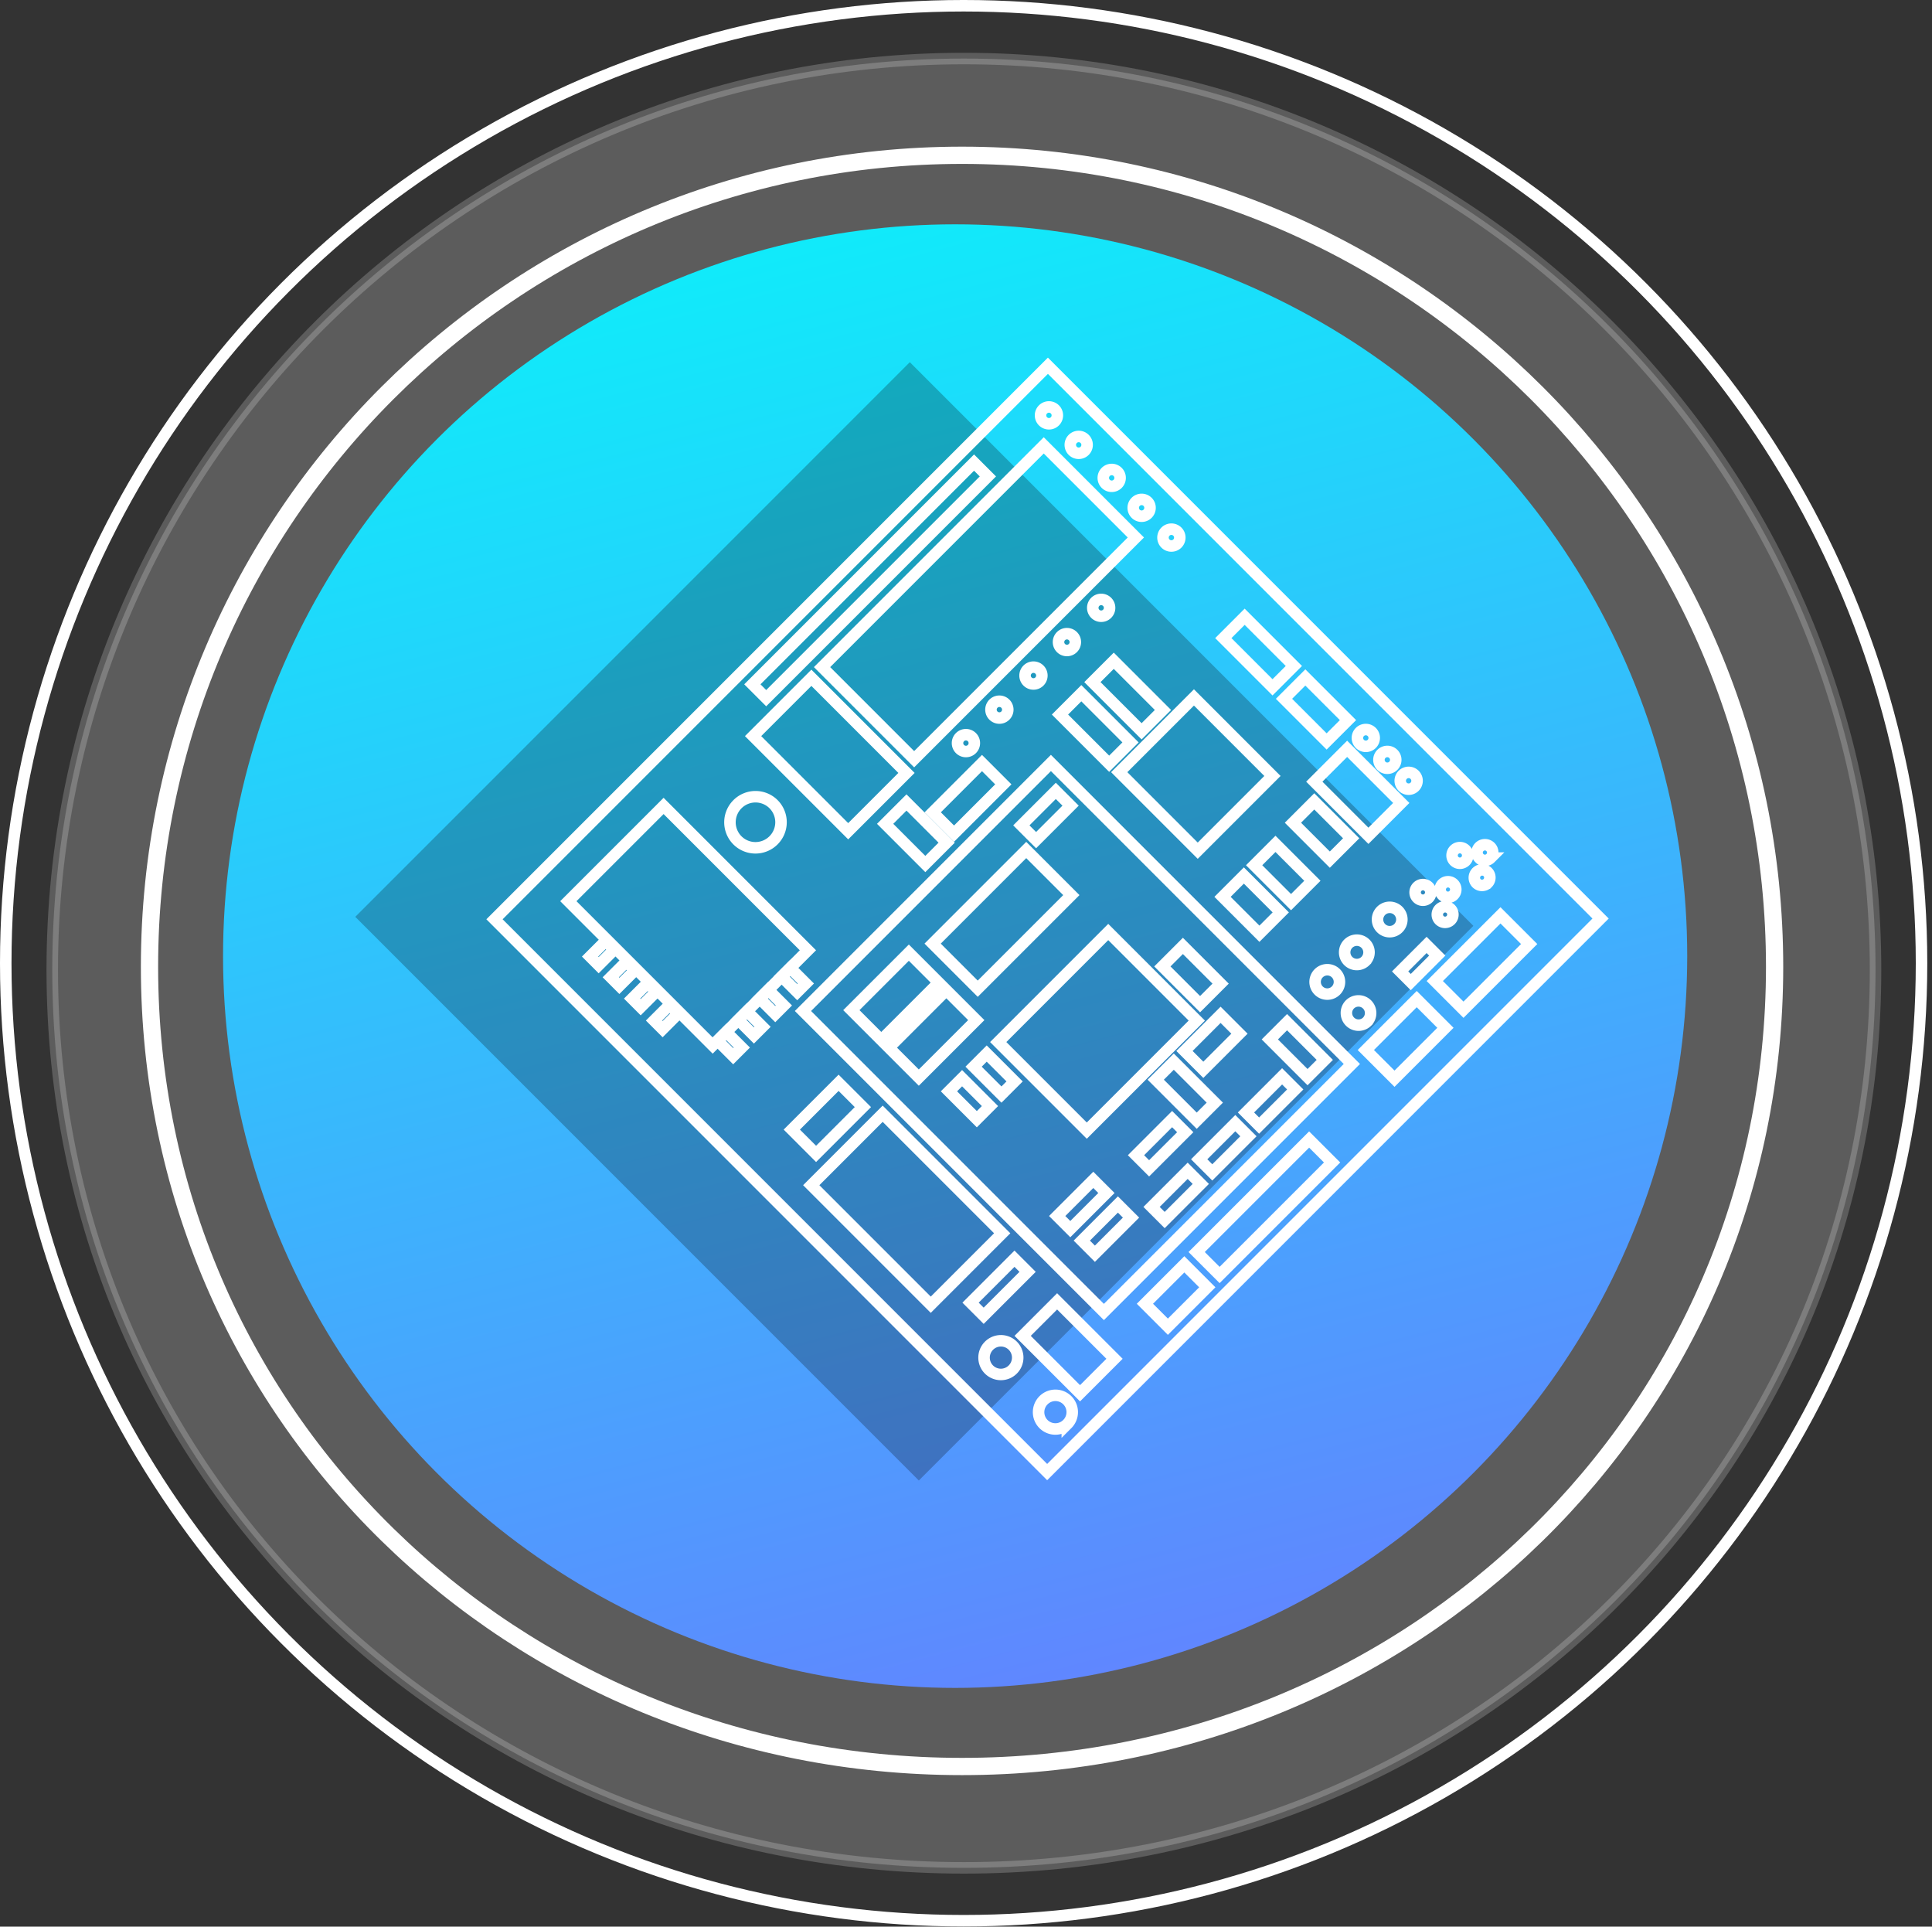<svg xmlns="http://www.w3.org/2000/svg" width="336" height="335" viewBox="0 0 336 335">
    <rect x="0" y="0" width="336" height="335" fill="#333333" stroke="none"/>
    <defs>
        <linearGradient id="a" x1="30.182%" x2="62.483%" y1="-18.475%" y2="105.669%">
            <stop offset="0%" stop-color="#00FFF9"/>
            <stop offset="100%" stop-color="#6580FF"/>
        </linearGradient>
    </defs>
    <g fill="none" fill-rule="evenodd" transform="translate(1 1)">
        <ellipse cx="166.589" cy="166.483" stroke="#FFF" stroke-width="2" rx="166.589" ry="166.483"/>
        <path stroke="#FFF" stroke-width="3" d="M166.314 306.151c78.045 0 141.313-61.127 141.313-139.053C307.627 89.172 244.36 26 166.314 26 88.268 26 25 89.172 25 167.098c0 77.926 63.268 139.053 141.314 139.053z"/>
        <g transform="translate(8 9)">
            <path fill="#FFF" stroke="#FFF" stroke-width="2" d="M158.634 314.776c87.563 0 158.547-68.642 158.547-156.15C317.181 71.12 246.197.18 158.634.18S.087 71.119.087 158.626c0 87.508 70.984 156.15 158.547 156.15z" opacity=".2"/>
            <ellipse cx="157.11" cy="156.244" fill="url(#a)" rx="127.32" ry="127.241"/>
        </g>
        <path fill="#000" fill-opacity=".246" d="M157.228 61.976l98.008 98.008-96.44 96.44-98.008-98.008z"/>
        <g stroke="#FFF" stroke-width="2">
            <path d="M84.998 158.842l96.117 96.117 96.246-96.246-96.117-96.117z"/>
            <path d="M138.643 174.788l52.337 52.337L234.105 184l-52.337-52.337z"/>
            <path d="M172.604 180.188l15.402 15.402 19.134-19.135-15.401-15.401zM176.624 142.512l2.567 2.567 5.998-5.997-2.567-2.567zM161.199 163.072l7.843 7.843 16.28-16.278-7.844-7.844zM147.063 174.64l5.205 5.205 9.996-9.996-5.204-5.205zM153.588 181.164l5.205 5.205 9.996-9.996-5.205-5.205zM168.32 184.472l4.848 4.848 2.285-2.285-4.849-4.848zM164.035 188.756l4.85 4.848 2.284-2.285-4.849-4.849zM182.857 210.434l2.282 2.282 6.283-6.283-2.282-2.282zM187.136 214.712l2.282 2.282 6.282-6.282-2.282-2.282zM215.692 192.432l2.282 2.282 6.282-6.283-2.282-2.282zM207.552 200.571l2.282 2.282 6.283-6.283-2.282-2.282zM199.27 208.854l2.282 2.282 6.282-6.283-2.282-2.282zM196.564 199.864l2.282 2.282 6.283-6.282-2.282-2.282zM199.998 186.735l7.13 7.13 3.141-3.142-7.13-7.13zM219.838 179.729l6.56 6.56 3-2.999-6.561-6.56zM204.996 181.736l3.28 3.28 6.283-6.283-3.28-3.28zM201.152 167.04l6.56 6.56 3.57-3.57-6.56-6.56zM140.086 205.076l20.785 20.785 12.424-12.424-20.785-20.785zM176.85 231.273l9.983 9.983 5.997-5.997-9.983-9.983zM207.112 216.697l3.994 3.993 19.563-19.563-3.994-3.993zM198.116 225.693l3.993 3.993 6.855-6.854-3.994-3.993zM248.529 169.578l4.991 4.99 11.424-11.423-4.991-4.99zM236.534 181.573l4.991 4.99 8.853-8.852-4.99-4.991zM193.648 133.262l13.654 13.654 12.995-12.995-13.654-13.654zM211.751 109.953l8.556 8.556 3.713-3.712-8.557-8.557zM129.971 126.99l16.542 16.542 10.139-10.139-16.543-16.542zM97.844 155.694l25.098 25.099 16.565-16.564-25.099-25.099zM136.704 195.411l4.224 4.225 8.14-8.14-4.225-4.224zM167.792 225.5l2.282 2.281 7.64-7.64-2.282-2.282zM133.526 145.11a4.44 4.44 0 0 1-6.28.004 4.44 4.44 0 0 1 .006-6.279 4.44 4.44 0 0 1 6.279-.005 4.44 4.44 0 0 1-.005 6.28zM175.134 237.125a2.926 2.926 0 0 1-4.139.003 2.926 2.926 0 0 1 .004-4.138 2.926 2.926 0 0 1 4.138-.004 2.926 2.926 0 0 1-.003 4.139zM184.617 246.608a2.926 2.926 0 0 1-4.139.003 2.926 2.926 0 0 1 .004-4.138 2.926 2.926 0 0 1 4.138-.004 2.926 2.926 0 0 1-.003 4.14zM141.965 114.994l16.019 16.018 38.555-38.555-16.018-16.019zM227.574 134.914l9.412 9.412 5.712-5.712-9.412-9.412zM223.859 142.053l6.417 6.417 3.712-3.713-6.417-6.417zM217.11 149.442l6.418 6.417 3.713-3.712-6.418-6.418zM211.614 154.94l6.417 6.416 3.713-3.712-6.418-6.417zM242.497 167.907l1.854 1.854 4.608-4.607-1.854-1.855zM222.304 120.505l7.415 7.416 3.713-3.712-7.416-7.416zM188.985 117.603l8.556 8.556 3.713-3.712-8.556-8.557zM183.345 123.243l8.556 8.556 3.713-3.712-8.557-8.556zM242.184 160.378a2.119 2.119 0 0 1-2.997.002 2.12 2.12 0 1 1 2.999-2.999 2.12 2.12 0 0 1-.002 2.997zM236.472 166.09a2.119 2.119 0 0 1-2.997.001 2.12 2.12 0 1 1 2.999-2.999 2.12 2.12 0 0 1-.002 2.997zM231.331 171.23a2.119 2.119 0 0 1-2.996.002 2.12 2.12 0 1 1 2.999-2.999 2.12 2.12 0 0 1-.003 2.997zM236.75 176.65a2.118 2.118 0 0 1-2.995-2.995 2.119 2.119 0 0 1 2.998-.003 2.12 2.12 0 0 1-.003 2.997zM237.568 128.344a1.463 1.463 0 1 1-2.07-2.068 1.463 1.463 0 0 1 2.07 2.068zM241.312 132.156a1.463 1.463 0 1 1-2.07-2.068 1.463 1.463 0 0 1 2.07 2.068zM245.019 135.795a1.463 1.463 0 1 1-2.07-2.068 1.463 1.463 0 0 1 2.07 2.068zM253.858 148.704a1.363 1.363 0 0 1-1.927.001 1.363 1.363 0 0 1 1.928-1.928c.531.532.53 1.395-.001 1.927zM258.21 148.203a1.363 1.363 0 0 1-1.927.001 1.363 1.363 0 0 1 1.928-1.928c.531.532.53 1.395-.002 1.927zM257.708 152.554a1.363 1.363 0 0 1-1.926.001 1.363 1.363 0 0 1 1.927-1.927c.532.531.531 1.394 0 1.926zM247.432 155.13a1.363 1.363 0 0 1-1.927.001 1.363 1.363 0 0 1 1.928-1.928c.532.532.531 1.395-.001 1.927zM251.783 154.629a1.363 1.363 0 0 1-1.926 0 1.363 1.363 0 0 1 1.928-1.927c.531.531.53 1.395-.002 1.927zM251.282 158.98a1.363 1.363 0 0 1-1.926.001 1.363 1.363 0 0 1 1.928-1.927c.53.531.53 1.394-.002 1.926zM101.62 165.323l1.497 1.498 2.713-2.714-1.497-1.497zM105.22 168.924l1.497 1.497 2.714-2.713-1.498-1.498zM108.928 172.632l1.497 1.498 2.714-2.714-1.497-1.497zM112.743 176.447l1.497 1.497 2.713-2.713-1.497-1.498z"/>
            <path d="M123.8 179.936l2.709 2.71 1.5-1.5-2.71-2.71zM127.405 176.33l2.71 2.71 1.5-1.5-2.71-2.71zM131.118 172.617l2.71 2.71 1.499-1.5-2.71-2.709zM134.937 168.798l2.71 2.71 1.5-1.5-2.71-2.71zM182.483 72.233a1.463 1.463 0 1 1-2.07-2.067 1.463 1.463 0 0 1 2.07 2.067zM187.636 77.387a1.463 1.463 0 1 1-2.07-2.068 1.463 1.463 0 0 1 2.07 2.068zM193.375 83.126a1.463 1.463 0 1 1-2.07-2.068 1.463 1.463 0 0 1 2.07 2.068zM198.58 88.33a1.463 1.463 0 1 1-2.07-2.068 1.463 1.463 0 0 1 2.07 2.068zM203.757 93.508a1.463 1.463 0 1 1-2.07-2.068 1.463 1.463 0 0 1 2.07 2.068zM191.544 105.721a1.463 1.463 0 1 1-2.07-2.068 1.463 1.463 0 0 1 2.07 2.068zM185.587 111.678a1.463 1.463 0 1 1-2.07-2.068 1.463 1.463 0 0 1 2.07 2.068zM179.768 117.497a1.463 1.463 0 1 1-2.07-2.068 1.463 1.463 0 0 1 2.07 2.068zM173.84 123.425a1.463 1.463 0 1 1-2.07-2.068 1.463 1.463 0 0 1 2.07 2.068zM168.023 129.242a1.463 1.463 0 1 1-2.07-2.068 1.463 1.463 0 0 1 2.07 2.068zM152.936 142.243l6.988 6.988 3.712-3.712-6.988-6.988zM161.214 140.24l3.707 3.708 8.568-8.568-3.707-3.708zM129.846 117.987l2.408 2.407 38.555-38.555-2.407-2.408z"/>
        </g>
    </g>
</svg>
